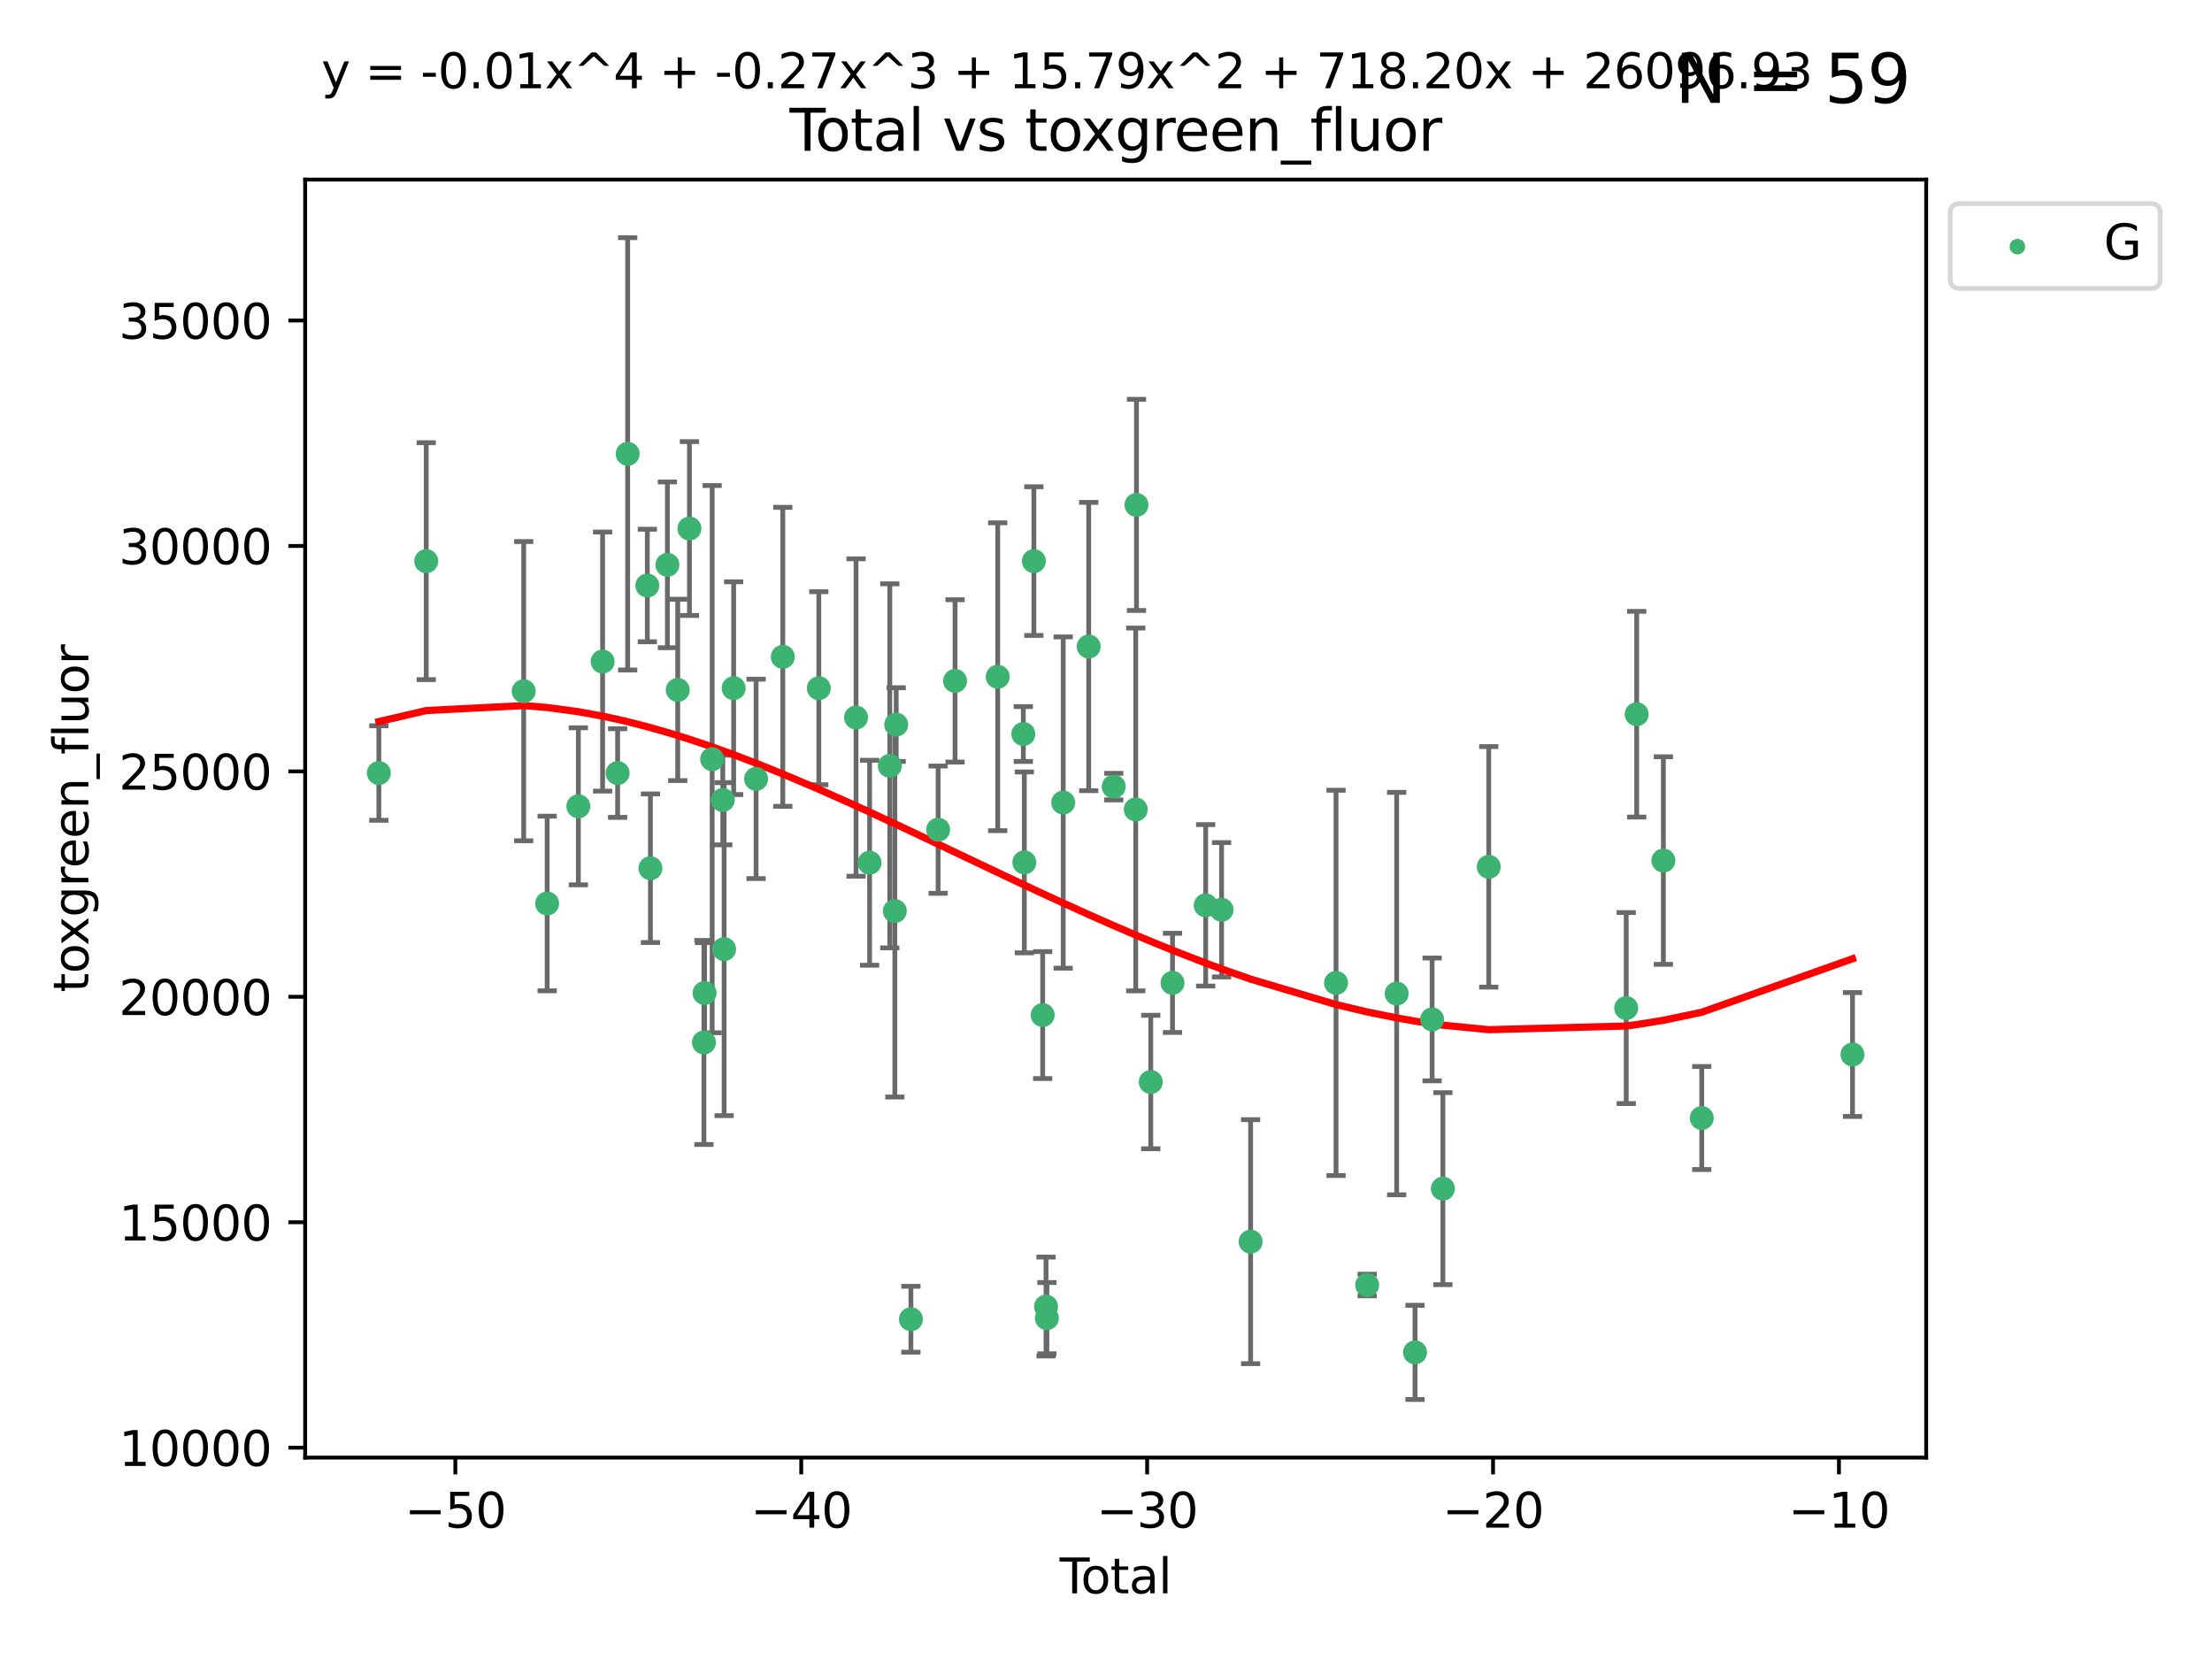 <?xml version="1.0" encoding="utf-8" standalone="no"?>
<!DOCTYPE svg PUBLIC "-//W3C//DTD SVG 1.1//EN"
  "http://www.w3.org/Graphics/SVG/1.1/DTD/svg11.dtd">
<svg xmlns:xlink="http://www.w3.org/1999/xlink" width="460.8pt" height="345.6pt" viewBox="0 0 460.8 345.6" xmlns="http://www.w3.org/2000/svg" version="1.1">
 <defs>
  <style type="text/css">*{stroke-linejoin: round; stroke-linecap: butt}</style>
 </defs>
 <g id="figure_1">
  <g id="patch_1">
   <path d="M 0 345.6 
L 460.8 345.6 
L 460.8 0 
L 0 0 
z
" style="fill: #ffffff"/>
  </g>
  <g id="axes_1">
   <g id="patch_2">
    <path d="M 63.571 303.64 
L 401.26 303.64 
L 401.26 37.411 
L 63.571 37.411 
z
" style="fill: #ffffff"/>
   </g>
   <g id="PathCollection_1">
    <defs>
     <path id="m1d99fe40f7" d="M 0 1.118 
C 0.297 1.118 0.581 1 0.791 0.791 
C 1 0.581 1.118 0.297 1.118 0 
C 1.118 -0.297 1 -0.581 0.791 -0.791 
C 0.581 -1 0.297 -1.118 0 -1.118 
C -0.297 -1.118 -0.581 -1 -0.791 -0.791 
C -1 -0.581 -1.118 -0.297 -1.118 0 
C -1.118 0.297 -1 0.581 -0.791 0.791 
C -0.581 1 -0.297 1.118 0 1.118 
z
" style="stroke: #3cb371"/>
    </defs>
    <g clip-path="url(#paf4b499276)">
     <use xlink:href="#m1d99fe40f7" x="78.921" y="161.039" style="fill: #3cb371; stroke: #3cb371"/>
     <use xlink:href="#m1d99fe40f7" x="88.792" y="116.899" style="fill: #3cb371; stroke: #3cb371"/>
     <use xlink:href="#m1d99fe40f7" x="109.096" y="143.982" style="fill: #3cb371; stroke: #3cb371"/>
     <use xlink:href="#m1d99fe40f7" x="113.98" y="188.213" style="fill: #3cb371; stroke: #3cb371"/>
     <use xlink:href="#m1d99fe40f7" x="120.479" y="167.968" style="fill: #3cb371; stroke: #3cb371"/>
     <use xlink:href="#m1d99fe40f7" x="125.533" y="137.816" style="fill: #3cb371; stroke: #3cb371"/>
     <use xlink:href="#m1d99fe40f7" x="128.664" y="161.041" style="fill: #3cb371; stroke: #3cb371"/>
     <use xlink:href="#m1d99fe40f7" x="130.755" y="94.542" style="fill: #3cb371; stroke: #3cb371"/>
     <use xlink:href="#m1d99fe40f7" x="134.852" y="121.972" style="fill: #3cb371; stroke: #3cb371"/>
     <use xlink:href="#m1d99fe40f7" x="135.497" y="180.864" style="fill: #3cb371; stroke: #3cb371"/>
     <use xlink:href="#m1d99fe40f7" x="139.033" y="117.664" style="fill: #3cb371; stroke: #3cb371"/>
     <use xlink:href="#m1d99fe40f7" x="141.185" y="143.724" style="fill: #3cb371; stroke: #3cb371"/>
     <use xlink:href="#m1d99fe40f7" x="143.623" y="110.105" style="fill: #3cb371; stroke: #3cb371"/>
     <use xlink:href="#m1d99fe40f7" x="146.642" y="217.164" style="fill: #3cb371; stroke: #3cb371"/>
     <use xlink:href="#m1d99fe40f7" x="146.775" y="206.869" style="fill: #3cb371; stroke: #3cb371"/>
     <use xlink:href="#m1d99fe40f7" x="148.358" y="158.144" style="fill: #3cb371; stroke: #3cb371"/>
     <use xlink:href="#m1d99fe40f7" x="150.568" y="166.652" style="fill: #3cb371; stroke: #3cb371"/>
     <use xlink:href="#m1d99fe40f7" x="150.85" y="197.724" style="fill: #3cb371; stroke: #3cb371"/>
     <use xlink:href="#m1d99fe40f7" x="152.831" y="143.36" style="fill: #3cb371; stroke: #3cb371"/>
     <use xlink:href="#m1d99fe40f7" x="157.504" y="162.255" style="fill: #3cb371; stroke: #3cb371"/>
     <use xlink:href="#m1d99fe40f7" x="163.072" y="136.833" style="fill: #3cb371; stroke: #3cb371"/>
     <use xlink:href="#m1d99fe40f7" x="170.572" y="143.369" style="fill: #3cb371; stroke: #3cb371"/>
     <use xlink:href="#m1d99fe40f7" x="178.327" y="149.472" style="fill: #3cb371; stroke: #3cb371"/>
     <use xlink:href="#m1d99fe40f7" x="181.15" y="179.722" style="fill: #3cb371; stroke: #3cb371"/>
     <use xlink:href="#m1d99fe40f7" x="185.362" y="159.539" style="fill: #3cb371; stroke: #3cb371"/>
     <use xlink:href="#m1d99fe40f7" x="186.412" y="189.78" style="fill: #3cb371; stroke: #3cb371"/>
     <use xlink:href="#m1d99fe40f7" x="186.695" y="150.945" style="fill: #3cb371; stroke: #3cb371"/>
     <use xlink:href="#m1d99fe40f7" x="189.76" y="274.823" style="fill: #3cb371; stroke: #3cb371"/>
     <use xlink:href="#m1d99fe40f7" x="195.43" y="172.835" style="fill: #3cb371; stroke: #3cb371"/>
     <use xlink:href="#m1d99fe40f7" x="198.955" y="141.845" style="fill: #3cb371; stroke: #3cb371"/>
     <use xlink:href="#m1d99fe40f7" x="207.84" y="140.981" style="fill: #3cb371; stroke: #3cb371"/>
     <use xlink:href="#m1d99fe40f7" x="213.179" y="152.91" style="fill: #3cb371; stroke: #3cb371"/>
     <use xlink:href="#m1d99fe40f7" x="213.387" y="179.653" style="fill: #3cb371; stroke: #3cb371"/>
     <use xlink:href="#m1d99fe40f7" x="215.374" y="116.889" style="fill: #3cb371; stroke: #3cb371"/>
     <use xlink:href="#m1d99fe40f7" x="217.208" y="211.457" style="fill: #3cb371; stroke: #3cb371"/>
     <use xlink:href="#m1d99fe40f7" x="217.909" y="272.174" style="fill: #3cb371; stroke: #3cb371"/>
     <use xlink:href="#m1d99fe40f7" x="218.09" y="274.596" style="fill: #3cb371; stroke: #3cb371"/>
     <use xlink:href="#m1d99fe40f7" x="221.485" y="167.187" style="fill: #3cb371; stroke: #3cb371"/>
     <use xlink:href="#m1d99fe40f7" x="226.798" y="134.684" style="fill: #3cb371; stroke: #3cb371"/>
     <use xlink:href="#m1d99fe40f7" x="232.007" y="163.87" style="fill: #3cb371; stroke: #3cb371"/>
     <use xlink:href="#m1d99fe40f7" x="236.597" y="168.626" style="fill: #3cb371; stroke: #3cb371"/>
     <use xlink:href="#m1d99fe40f7" x="236.748" y="105.18" style="fill: #3cb371; stroke: #3cb371"/>
     <use xlink:href="#m1d99fe40f7" x="239.724" y="225.4" style="fill: #3cb371; stroke: #3cb371"/>
     <use xlink:href="#m1d99fe40f7" x="244.258" y="204.751" style="fill: #3cb371; stroke: #3cb371"/>
     <use xlink:href="#m1d99fe40f7" x="251.167" y="188.597" style="fill: #3cb371; stroke: #3cb371"/>
     <use xlink:href="#m1d99fe40f7" x="254.476" y="189.52" style="fill: #3cb371; stroke: #3cb371"/>
     <use xlink:href="#m1d99fe40f7" x="260.526" y="258.664" style="fill: #3cb371; stroke: #3cb371"/>
     <use xlink:href="#m1d99fe40f7" x="278.321" y="204.756" style="fill: #3cb371; stroke: #3cb371"/>
     <use xlink:href="#m1d99fe40f7" x="284.806" y="267.696" style="fill: #3cb371; stroke: #3cb371"/>
     <use xlink:href="#m1d99fe40f7" x="290.95" y="206.981" style="fill: #3cb371; stroke: #3cb371"/>
     <use xlink:href="#m1d99fe40f7" x="294.777" y="281.73" style="fill: #3cb371; stroke: #3cb371"/>
     <use xlink:href="#m1d99fe40f7" x="298.336" y="212.367" style="fill: #3cb371; stroke: #3cb371"/>
     <use xlink:href="#m1d99fe40f7" x="300.582" y="247.614" style="fill: #3cb371; stroke: #3cb371"/>
     <use xlink:href="#m1d99fe40f7" x="310.132" y="180.576" style="fill: #3cb371; stroke: #3cb371"/>
     <use xlink:href="#m1d99fe40f7" x="338.77" y="209.993" style="fill: #3cb371; stroke: #3cb371"/>
     <use xlink:href="#m1d99fe40f7" x="340.952" y="148.784" style="fill: #3cb371; stroke: #3cb371"/>
     <use xlink:href="#m1d99fe40f7" x="346.513" y="179.271" style="fill: #3cb371; stroke: #3cb371"/>
     <use xlink:href="#m1d99fe40f7" x="354.504" y="232.906" style="fill: #3cb371; stroke: #3cb371"/>
     <use xlink:href="#m1d99fe40f7" x="385.911" y="219.674" style="fill: #3cb371; stroke: #3cb371"/>
    </g>
   </g>
   <g id="matplotlib.axis_1">
    <g id="xtick_1">
     <g id="line2d_1">
      <defs>
       <path id="ma387e51174" d="M 0 0 
L 0 3.5 
" style="stroke: #000000; stroke-width: 0.8"/>
      </defs>
      <g>
       <use xlink:href="#ma387e51174" x="94.856" y="303.64" style="stroke: #000000; stroke-width: 0.8"/>
      </g>
     </g>
     <g id="text_1">
      <!-- −50 -->
      <g transform="translate(84.304 318.238)scale(0.1 -0.1)">
       <defs>
        <path id="DejaVuSans-2212" d="M 678 2272 
L 4684 2272 
L 4684 1741 
L 678 1741 
L 678 2272 
z
" transform="scale(0.016)"/>
        <path id="DejaVuSans-35" d="M 691 4666 
L 3169 4666 
L 3169 4134 
L 1269 4134 
L 1269 2991 
Q 1406 3038 1543 3061 
Q 1681 3084 1819 3084 
Q 2600 3084 3056 2656 
Q 3513 2228 3513 1497 
Q 3513 744 3044 326 
Q 2575 -91 1722 -91 
Q 1428 -91 1123 -41 
Q 819 9 494 109 
L 494 744 
Q 775 591 1075 516 
Q 1375 441 1709 441 
Q 2250 441 2565 725 
Q 2881 1009 2881 1497 
Q 2881 1984 2565 2268 
Q 2250 2553 1709 2553 
Q 1456 2553 1204 2497 
Q 953 2441 691 2322 
L 691 4666 
z
" transform="scale(0.016)"/>
        <path id="DejaVuSans-30" d="M 2034 4250 
Q 1547 4250 1301 3770 
Q 1056 3291 1056 2328 
Q 1056 1369 1301 889 
Q 1547 409 2034 409 
Q 2525 409 2770 889 
Q 3016 1369 3016 2328 
Q 3016 3291 2770 3770 
Q 2525 4250 2034 4250 
z
M 2034 4750 
Q 2819 4750 3233 4129 
Q 3647 3509 3647 2328 
Q 3647 1150 3233 529 
Q 2819 -91 2034 -91 
Q 1250 -91 836 529 
Q 422 1150 422 2328 
Q 422 3509 836 4129 
Q 1250 4750 2034 4750 
z
" transform="scale(0.016)"/>
       </defs>
       <use xlink:href="#DejaVuSans-2212"/>
       <use xlink:href="#DejaVuSans-35" x="83.789"/>
       <use xlink:href="#DejaVuSans-30" x="147.412"/>
      </g>
     </g>
    </g>
    <g id="xtick_2">
     <g id="line2d_2">
      <g>
       <use xlink:href="#ma387e51174" x="166.914" y="303.64" style="stroke: #000000; stroke-width: 0.8"/>
      </g>
     </g>
     <g id="text_2">
      <!-- −40 -->
      <g transform="translate(156.361 318.238)scale(0.1 -0.1)">
       <defs>
        <path id="DejaVuSans-34" d="M 2419 4116 
L 825 1625 
L 2419 1625 
L 2419 4116 
z
M 2253 4666 
L 3047 4666 
L 3047 1625 
L 3713 1625 
L 3713 1100 
L 3047 1100 
L 3047 0 
L 2419 0 
L 2419 1100 
L 313 1100 
L 313 1709 
L 2253 4666 
z
" transform="scale(0.016)"/>
       </defs>
       <use xlink:href="#DejaVuSans-2212"/>
       <use xlink:href="#DejaVuSans-34" x="83.789"/>
       <use xlink:href="#DejaVuSans-30" x="147.412"/>
      </g>
     </g>
    </g>
    <g id="xtick_3">
     <g id="line2d_3">
      <g>
       <use xlink:href="#ma387e51174" x="238.971" y="303.64" style="stroke: #000000; stroke-width: 0.8"/>
      </g>
     </g>
     <g id="text_3">
      <!-- −30 -->
      <g transform="translate(228.419 318.238)scale(0.1 -0.1)">
       <defs>
        <path id="DejaVuSans-33" d="M 2597 2516 
Q 3050 2419 3304 2112 
Q 3559 1806 3559 1356 
Q 3559 666 3084 287 
Q 2609 -91 1734 -91 
Q 1441 -91 1130 -33 
Q 819 25 488 141 
L 488 750 
Q 750 597 1062 519 
Q 1375 441 1716 441 
Q 2309 441 2620 675 
Q 2931 909 2931 1356 
Q 2931 1769 2642 2001 
Q 2353 2234 1838 2234 
L 1294 2234 
L 1294 2753 
L 1863 2753 
Q 2328 2753 2575 2939 
Q 2822 3125 2822 3475 
Q 2822 3834 2567 4026 
Q 2313 4219 1838 4219 
Q 1578 4219 1281 4162 
Q 984 4106 628 3988 
L 628 4550 
Q 988 4650 1302 4700 
Q 1616 4750 1894 4750 
Q 2613 4750 3031 4423 
Q 3450 4097 3450 3541 
Q 3450 3153 3228 2886 
Q 3006 2619 2597 2516 
z
" transform="scale(0.016)"/>
       </defs>
       <use xlink:href="#DejaVuSans-2212"/>
       <use xlink:href="#DejaVuSans-33" x="83.789"/>
       <use xlink:href="#DejaVuSans-30" x="147.412"/>
      </g>
     </g>
    </g>
    <g id="xtick_4">
     <g id="line2d_4">
      <g>
       <use xlink:href="#ma387e51174" x="311.029" y="303.64" style="stroke: #000000; stroke-width: 0.8"/>
      </g>
     </g>
     <g id="text_4">
      <!-- −20 -->
      <g transform="translate(300.476 318.238)scale(0.1 -0.1)">
       <defs>
        <path id="DejaVuSans-32" d="M 1228 531 
L 3431 531 
L 3431 0 
L 469 0 
L 469 531 
Q 828 903 1448 1529 
Q 2069 2156 2228 2338 
Q 2531 2678 2651 2914 
Q 2772 3150 2772 3378 
Q 2772 3750 2511 3984 
Q 2250 4219 1831 4219 
Q 1534 4219 1204 4116 
Q 875 4013 500 3803 
L 500 4441 
Q 881 4594 1212 4672 
Q 1544 4750 1819 4750 
Q 2544 4750 2975 4387 
Q 3406 4025 3406 3419 
Q 3406 3131 3298 2873 
Q 3191 2616 2906 2266 
Q 2828 2175 2409 1742 
Q 1991 1309 1228 531 
z
" transform="scale(0.016)"/>
       </defs>
       <use xlink:href="#DejaVuSans-2212"/>
       <use xlink:href="#DejaVuSans-32" x="83.789"/>
       <use xlink:href="#DejaVuSans-30" x="147.412"/>
      </g>
     </g>
    </g>
    <g id="xtick_5">
     <g id="line2d_5">
      <g>
       <use xlink:href="#ma387e51174" x="383.086" y="303.64" style="stroke: #000000; stroke-width: 0.8"/>
      </g>
     </g>
     <g id="text_5">
      <!-- −10 -->
      <g transform="translate(372.534 318.238)scale(0.1 -0.1)">
       <defs>
        <path id="DejaVuSans-31" d="M 794 531 
L 1825 531 
L 1825 4091 
L 703 3866 
L 703 4441 
L 1819 4666 
L 2450 4666 
L 2450 531 
L 3481 531 
L 3481 0 
L 794 0 
L 794 531 
z
" transform="scale(0.016)"/>
       </defs>
       <use xlink:href="#DejaVuSans-2212"/>
       <use xlink:href="#DejaVuSans-31" x="83.789"/>
       <use xlink:href="#DejaVuSans-30" x="147.412"/>
      </g>
     </g>
    </g>
    <g id="text_6">
     <!-- Total -->
     <g transform="translate(220.739 331.917)scale(0.1 -0.1)">
      <defs>
       <path id="DejaVuSans-54" d="M -19 4666 
L 3928 4666 
L 3928 4134 
L 2272 4134 
L 2272 0 
L 1638 0 
L 1638 4134 
L -19 4134 
L -19 4666 
z
" transform="scale(0.016)"/>
       <path id="DejaVuSans-6f" d="M 1959 3097 
Q 1497 3097 1228 2736 
Q 959 2375 959 1747 
Q 959 1119 1226 758 
Q 1494 397 1959 397 
Q 2419 397 2687 759 
Q 2956 1122 2956 1747 
Q 2956 2369 2687 2733 
Q 2419 3097 1959 3097 
z
M 1959 3584 
Q 2709 3584 3137 3096 
Q 3566 2609 3566 1747 
Q 3566 888 3137 398 
Q 2709 -91 1959 -91 
Q 1206 -91 779 398 
Q 353 888 353 1747 
Q 353 2609 779 3096 
Q 1206 3584 1959 3584 
z
" transform="scale(0.016)"/>
       <path id="DejaVuSans-74" d="M 1172 4494 
L 1172 3500 
L 2356 3500 
L 2356 3053 
L 1172 3053 
L 1172 1153 
Q 1172 725 1289 603 
Q 1406 481 1766 481 
L 2356 481 
L 2356 0 
L 1766 0 
Q 1100 0 847 248 
Q 594 497 594 1153 
L 594 3053 
L 172 3053 
L 172 3500 
L 594 3500 
L 594 4494 
L 1172 4494 
z
" transform="scale(0.016)"/>
       <path id="DejaVuSans-61" d="M 2194 1759 
Q 1497 1759 1228 1600 
Q 959 1441 959 1056 
Q 959 750 1161 570 
Q 1363 391 1709 391 
Q 2188 391 2477 730 
Q 2766 1069 2766 1631 
L 2766 1759 
L 2194 1759 
z
M 3341 1997 
L 3341 0 
L 2766 0 
L 2766 531 
Q 2569 213 2275 61 
Q 1981 -91 1556 -91 
Q 1019 -91 701 211 
Q 384 513 384 1019 
Q 384 1609 779 1909 
Q 1175 2209 1959 2209 
L 2766 2209 
L 2766 2266 
Q 2766 2663 2505 2880 
Q 2244 3097 1772 3097 
Q 1472 3097 1187 3025 
Q 903 2953 641 2809 
L 641 3341 
Q 956 3463 1253 3523 
Q 1550 3584 1831 3584 
Q 2591 3584 2966 3190 
Q 3341 2797 3341 1997 
z
" transform="scale(0.016)"/>
       <path id="DejaVuSans-6c" d="M 603 4863 
L 1178 4863 
L 1178 0 
L 603 0 
L 603 4863 
z
" transform="scale(0.016)"/>
      </defs>
      <use xlink:href="#DejaVuSans-54"/>
      <use xlink:href="#DejaVuSans-6f" x="44.084"/>
      <use xlink:href="#DejaVuSans-74" x="105.266"/>
      <use xlink:href="#DejaVuSans-61" x="144.475"/>
      <use xlink:href="#DejaVuSans-6c" x="205.754"/>
     </g>
    </g>
   </g>
   <g id="matplotlib.axis_2">
    <g id="ytick_1">
     <g id="line2d_6">
      <defs>
       <path id="mae99ec65e0" d="M 0 0 
L -3.5 0 
" style="stroke: #000000; stroke-width: 0.8"/>
      </defs>
      <g>
       <use xlink:href="#mae99ec65e0" x="63.571" y="301.578" style="stroke: #000000; stroke-width: 0.8"/>
      </g>
     </g>
     <g id="text_7">
      <!-- 10000 -->
      <g transform="translate(24.759 305.377)scale(0.1 -0.1)">
       <use xlink:href="#DejaVuSans-31"/>
       <use xlink:href="#DejaVuSans-30" x="63.623"/>
       <use xlink:href="#DejaVuSans-30" x="127.246"/>
       <use xlink:href="#DejaVuSans-30" x="190.869"/>
       <use xlink:href="#DejaVuSans-30" x="254.492"/>
      </g>
     </g>
    </g>
    <g id="ytick_2">
     <g id="line2d_7">
      <g>
       <use xlink:href="#mae99ec65e0" x="63.571" y="254.616" style="stroke: #000000; stroke-width: 0.8"/>
      </g>
     </g>
     <g id="text_8">
      <!-- 15000 -->
      <g transform="translate(24.759 258.415)scale(0.1 -0.1)">
       <use xlink:href="#DejaVuSans-31"/>
       <use xlink:href="#DejaVuSans-35" x="63.623"/>
       <use xlink:href="#DejaVuSans-30" x="127.246"/>
       <use xlink:href="#DejaVuSans-30" x="190.869"/>
       <use xlink:href="#DejaVuSans-30" x="254.492"/>
      </g>
     </g>
    </g>
    <g id="ytick_3">
     <g id="line2d_8">
      <g>
       <use xlink:href="#mae99ec65e0" x="63.571" y="207.654" style="stroke: #000000; stroke-width: 0.8"/>
      </g>
     </g>
     <g id="text_9">
      <!-- 20000 -->
      <g transform="translate(24.759 211.453)scale(0.1 -0.1)">
       <use xlink:href="#DejaVuSans-32"/>
       <use xlink:href="#DejaVuSans-30" x="63.623"/>
       <use xlink:href="#DejaVuSans-30" x="127.246"/>
       <use xlink:href="#DejaVuSans-30" x="190.869"/>
       <use xlink:href="#DejaVuSans-30" x="254.492"/>
      </g>
     </g>
    </g>
    <g id="ytick_4">
     <g id="line2d_9">
      <g>
       <use xlink:href="#mae99ec65e0" x="63.571" y="160.692" style="stroke: #000000; stroke-width: 0.8"/>
      </g>
     </g>
     <g id="text_10">
      <!-- 25000 -->
      <g transform="translate(24.759 164.491)scale(0.1 -0.1)">
       <use xlink:href="#DejaVuSans-32"/>
       <use xlink:href="#DejaVuSans-35" x="63.623"/>
       <use xlink:href="#DejaVuSans-30" x="127.246"/>
       <use xlink:href="#DejaVuSans-30" x="190.869"/>
       <use xlink:href="#DejaVuSans-30" x="254.492"/>
      </g>
     </g>
    </g>
    <g id="ytick_5">
     <g id="line2d_10">
      <g>
       <use xlink:href="#mae99ec65e0" x="63.571" y="113.729" style="stroke: #000000; stroke-width: 0.8"/>
      </g>
     </g>
     <g id="text_11">
      <!-- 30000 -->
      <g transform="translate(24.759 117.529)scale(0.1 -0.1)">
       <use xlink:href="#DejaVuSans-33"/>
       <use xlink:href="#DejaVuSans-30" x="63.623"/>
       <use xlink:href="#DejaVuSans-30" x="127.246"/>
       <use xlink:href="#DejaVuSans-30" x="190.869"/>
       <use xlink:href="#DejaVuSans-30" x="254.492"/>
      </g>
     </g>
    </g>
    <g id="ytick_6">
     <g id="line2d_11">
      <g>
       <use xlink:href="#mae99ec65e0" x="63.571" y="66.767" style="stroke: #000000; stroke-width: 0.8"/>
      </g>
     </g>
     <g id="text_12">
      <!-- 35000 -->
      <g transform="translate(24.759 70.567)scale(0.1 -0.1)">
       <use xlink:href="#DejaVuSans-33"/>
       <use xlink:href="#DejaVuSans-35" x="63.623"/>
       <use xlink:href="#DejaVuSans-30" x="127.246"/>
       <use xlink:href="#DejaVuSans-30" x="190.869"/>
       <use xlink:href="#DejaVuSans-30" x="254.492"/>
      </g>
     </g>
    </g>
    <g id="text_13">
     <!-- toxgreen_fluor -->
     <g transform="translate(18.401 206.72)rotate(-90)scale(0.1 -0.1)">
      <defs>
       <path id="DejaVuSans-78" d="M 3513 3500 
L 2247 1797 
L 3578 0 
L 2900 0 
L 1881 1375 
L 863 0 
L 184 0 
L 1544 1831 
L 300 3500 
L 978 3500 
L 1906 2253 
L 2834 3500 
L 3513 3500 
z
" transform="scale(0.016)"/>
       <path id="DejaVuSans-67" d="M 2906 1791 
Q 2906 2416 2648 2759 
Q 2391 3103 1925 3103 
Q 1463 3103 1205 2759 
Q 947 2416 947 1791 
Q 947 1169 1205 825 
Q 1463 481 1925 481 
Q 2391 481 2648 825 
Q 2906 1169 2906 1791 
z
M 3481 434 
Q 3481 -459 3084 -895 
Q 2688 -1331 1869 -1331 
Q 1566 -1331 1297 -1286 
Q 1028 -1241 775 -1147 
L 775 -588 
Q 1028 -725 1275 -790 
Q 1522 -856 1778 -856 
Q 2344 -856 2625 -561 
Q 2906 -266 2906 331 
L 2906 616 
Q 2728 306 2450 153 
Q 2172 0 1784 0 
Q 1141 0 747 490 
Q 353 981 353 1791 
Q 353 2603 747 3093 
Q 1141 3584 1784 3584 
Q 2172 3584 2450 3431 
Q 2728 3278 2906 2969 
L 2906 3500 
L 3481 3500 
L 3481 434 
z
" transform="scale(0.016)"/>
       <path id="DejaVuSans-72" d="M 2631 2963 
Q 2534 3019 2420 3045 
Q 2306 3072 2169 3072 
Q 1681 3072 1420 2755 
Q 1159 2438 1159 1844 
L 1159 0 
L 581 0 
L 581 3500 
L 1159 3500 
L 1159 2956 
Q 1341 3275 1631 3429 
Q 1922 3584 2338 3584 
Q 2397 3584 2469 3576 
Q 2541 3569 2628 3553 
L 2631 2963 
z
" transform="scale(0.016)"/>
       <path id="DejaVuSans-65" d="M 3597 1894 
L 3597 1613 
L 953 1613 
Q 991 1019 1311 708 
Q 1631 397 2203 397 
Q 2534 397 2845 478 
Q 3156 559 3463 722 
L 3463 178 
Q 3153 47 2828 -22 
Q 2503 -91 2169 -91 
Q 1331 -91 842 396 
Q 353 884 353 1716 
Q 353 2575 817 3079 
Q 1281 3584 2069 3584 
Q 2775 3584 3186 3129 
Q 3597 2675 3597 1894 
z
M 3022 2063 
Q 3016 2534 2758 2815 
Q 2500 3097 2075 3097 
Q 1594 3097 1305 2825 
Q 1016 2553 972 2059 
L 3022 2063 
z
" transform="scale(0.016)"/>
       <path id="DejaVuSans-6e" d="M 3513 2113 
L 3513 0 
L 2938 0 
L 2938 2094 
Q 2938 2591 2744 2837 
Q 2550 3084 2163 3084 
Q 1697 3084 1428 2787 
Q 1159 2491 1159 1978 
L 1159 0 
L 581 0 
L 581 3500 
L 1159 3500 
L 1159 2956 
Q 1366 3272 1645 3428 
Q 1925 3584 2291 3584 
Q 2894 3584 3203 3211 
Q 3513 2838 3513 2113 
z
" transform="scale(0.016)"/>
       <path id="DejaVuSans-5f" d="M 3263 -1063 
L 3263 -1509 
L -63 -1509 
L -63 -1063 
L 3263 -1063 
z
" transform="scale(0.016)"/>
       <path id="DejaVuSans-66" d="M 2375 4863 
L 2375 4384 
L 1825 4384 
Q 1516 4384 1395 4259 
Q 1275 4134 1275 3809 
L 1275 3500 
L 2222 3500 
L 2222 3053 
L 1275 3053 
L 1275 0 
L 697 0 
L 697 3053 
L 147 3053 
L 147 3500 
L 697 3500 
L 697 3744 
Q 697 4328 969 4595 
Q 1241 4863 1831 4863 
L 2375 4863 
z
" transform="scale(0.016)"/>
       <path id="DejaVuSans-75" d="M 544 1381 
L 544 3500 
L 1119 3500 
L 1119 1403 
Q 1119 906 1312 657 
Q 1506 409 1894 409 
Q 2359 409 2629 706 
Q 2900 1003 2900 1516 
L 2900 3500 
L 3475 3500 
L 3475 0 
L 2900 0 
L 2900 538 
Q 2691 219 2414 64 
Q 2138 -91 1772 -91 
Q 1169 -91 856 284 
Q 544 659 544 1381 
z
M 1991 3584 
L 1991 3584 
z
" transform="scale(0.016)"/>
      </defs>
      <use xlink:href="#DejaVuSans-74"/>
      <use xlink:href="#DejaVuSans-6f" x="39.209"/>
      <use xlink:href="#DejaVuSans-78" x="97.266"/>
      <use xlink:href="#DejaVuSans-67" x="156.445"/>
      <use xlink:href="#DejaVuSans-72" x="219.922"/>
      <use xlink:href="#DejaVuSans-65" x="258.785"/>
      <use xlink:href="#DejaVuSans-65" x="320.309"/>
      <use xlink:href="#DejaVuSans-6e" x="381.832"/>
      <use xlink:href="#DejaVuSans-5f" x="445.211"/>
      <use xlink:href="#DejaVuSans-66" x="495.211"/>
      <use xlink:href="#DejaVuSans-6c" x="530.416"/>
      <use xlink:href="#DejaVuSans-75" x="558.199"/>
      <use xlink:href="#DejaVuSans-6f" x="621.578"/>
      <use xlink:href="#DejaVuSans-72" x="682.76"/>
     </g>
    </g>
   </g>
   <g id="LineCollection_1">
    <path d="M 78.921 170.885 
L 78.921 151.192 
" clip-path="url(#paf4b499276)" style="fill: none; stroke: #696969"/>
    <path d="M 88.792 141.575 
L 88.792 92.223 
" clip-path="url(#paf4b499276)" style="fill: none; stroke: #696969"/>
    <path d="M 109.096 175.149 
L 109.096 112.815 
" clip-path="url(#paf4b499276)" style="fill: none; stroke: #696969"/>
    <path d="M 113.98 206.402 
L 113.98 170.023 
" clip-path="url(#paf4b499276)" style="fill: none; stroke: #696969"/>
    <path d="M 120.479 184.328 
L 120.479 151.608 
" clip-path="url(#paf4b499276)" style="fill: none; stroke: #696969"/>
    <path d="M 125.533 164.801 
L 125.533 110.832 
" clip-path="url(#paf4b499276)" style="fill: none; stroke: #696969"/>
    <path d="M 128.664 170.274 
L 128.664 151.808 
" clip-path="url(#paf4b499276)" style="fill: none; stroke: #696969"/>
    <path d="M 130.755 139.571 
L 130.755 49.513 
" clip-path="url(#paf4b499276)" style="fill: none; stroke: #696969"/>
    <path d="M 134.852 133.695 
L 134.852 110.249 
" clip-path="url(#paf4b499276)" style="fill: none; stroke: #696969"/>
    <path d="M 135.497 196.341 
L 135.497 165.387 
" clip-path="url(#paf4b499276)" style="fill: none; stroke: #696969"/>
    <path d="M 139.033 134.93 
L 139.033 100.399 
" clip-path="url(#paf4b499276)" style="fill: none; stroke: #696969"/>
    <path d="M 141.185 162.616 
L 141.185 124.833 
" clip-path="url(#paf4b499276)" style="fill: none; stroke: #696969"/>
    <path d="M 143.623 128.214 
L 143.623 91.996 
" clip-path="url(#paf4b499276)" style="fill: none; stroke: #696969"/>
    <path d="M 146.642 238.415 
L 146.642 195.914 
" clip-path="url(#paf4b499276)" style="fill: none; stroke: #696969"/>
    <path d="M 146.775 217.365 
L 146.775 196.373 
" clip-path="url(#paf4b499276)" style="fill: none; stroke: #696969"/>
    <path d="M 148.358 215.141 
L 148.358 101.147 
" clip-path="url(#paf4b499276)" style="fill: none; stroke: #696969"/>
    <path d="M 150.568 175.996 
L 150.568 157.309 
" clip-path="url(#paf4b499276)" style="fill: none; stroke: #696969"/>
    <path d="M 150.85 232.41 
L 150.85 163.038 
" clip-path="url(#paf4b499276)" style="fill: none; stroke: #696969"/>
    <path d="M 152.831 165.519 
L 152.831 121.2 
" clip-path="url(#paf4b499276)" style="fill: none; stroke: #696969"/>
    <path d="M 157.504 183.026 
L 157.504 141.483 
" clip-path="url(#paf4b499276)" style="fill: none; stroke: #696969"/>
    <path d="M 163.072 167.979 
L 163.072 105.687 
" clip-path="url(#paf4b499276)" style="fill: none; stroke: #696969"/>
    <path d="M 170.572 163.475 
L 170.572 123.263 
" clip-path="url(#paf4b499276)" style="fill: none; stroke: #696969"/>
    <path d="M 178.327 182.531 
L 178.327 116.413 
" clip-path="url(#paf4b499276)" style="fill: none; stroke: #696969"/>
    <path d="M 181.15 201.075 
L 181.15 158.37 
" clip-path="url(#paf4b499276)" style="fill: none; stroke: #696969"/>
    <path d="M 185.362 197.459 
L 185.362 121.619 
" clip-path="url(#paf4b499276)" style="fill: none; stroke: #696969"/>
    <path d="M 186.412 228.527 
L 186.412 151.033 
" clip-path="url(#paf4b499276)" style="fill: none; stroke: #696969"/>
    <path d="M 186.695 158.623 
L 186.695 143.267 
" clip-path="url(#paf4b499276)" style="fill: none; stroke: #696969"/>
    <path d="M 189.76 281.687 
L 189.76 267.959 
" clip-path="url(#paf4b499276)" style="fill: none; stroke: #696969"/>
    <path d="M 195.43 186.089 
L 195.43 159.581 
" clip-path="url(#paf4b499276)" style="fill: none; stroke: #696969"/>
    <path d="M 198.955 158.76 
L 198.955 124.93 
" clip-path="url(#paf4b499276)" style="fill: none; stroke: #696969"/>
    <path d="M 207.84 173.044 
L 207.84 108.918 
" clip-path="url(#paf4b499276)" style="fill: none; stroke: #696969"/>
    <path d="M 213.179 158.625 
L 213.179 147.195 
" clip-path="url(#paf4b499276)" style="fill: none; stroke: #696969"/>
    <path d="M 213.387 198.492 
L 213.387 160.814 
" clip-path="url(#paf4b499276)" style="fill: none; stroke: #696969"/>
    <path d="M 215.374 132.376 
L 215.374 101.402 
" clip-path="url(#paf4b499276)" style="fill: none; stroke: #696969"/>
    <path d="M 217.208 224.679 
L 217.208 198.235 
" clip-path="url(#paf4b499276)" style="fill: none; stroke: #696969"/>
    <path d="M 217.909 282.475 
L 217.909 261.873 
" clip-path="url(#paf4b499276)" style="fill: none; stroke: #696969"/>
    <path d="M 218.09 282.014 
L 218.09 267.178 
" clip-path="url(#paf4b499276)" style="fill: none; stroke: #696969"/>
    <path d="M 221.485 201.691 
L 221.485 132.683 
" clip-path="url(#paf4b499276)" style="fill: none; stroke: #696969"/>
    <path d="M 226.798 164.712 
L 226.798 104.655 
" clip-path="url(#paf4b499276)" style="fill: none; stroke: #696969"/>
    <path d="M 232.007 166.637 
L 232.007 161.103 
" clip-path="url(#paf4b499276)" style="fill: none; stroke: #696969"/>
    <path d="M 236.597 206.42 
L 236.597 130.833 
" clip-path="url(#paf4b499276)" style="fill: none; stroke: #696969"/>
    <path d="M 236.748 127.172 
L 236.748 83.187 
" clip-path="url(#paf4b499276)" style="fill: none; stroke: #696969"/>
    <path d="M 239.724 239.301 
L 239.724 211.499 
" clip-path="url(#paf4b499276)" style="fill: none; stroke: #696969"/>
    <path d="M 244.258 215.081 
L 244.258 194.421 
" clip-path="url(#paf4b499276)" style="fill: none; stroke: #696969"/>
    <path d="M 251.167 205.411 
L 251.167 171.782 
" clip-path="url(#paf4b499276)" style="fill: none; stroke: #696969"/>
    <path d="M 254.476 203.512 
L 254.476 175.527 
" clip-path="url(#paf4b499276)" style="fill: none; stroke: #696969"/>
    <path d="M 260.526 284.078 
L 260.526 233.25 
" clip-path="url(#paf4b499276)" style="fill: none; stroke: #696969"/>
    <path d="M 278.321 244.888 
L 278.321 164.624 
" clip-path="url(#paf4b499276)" style="fill: none; stroke: #696969"/>
    <path d="M 284.806 269.949 
L 284.806 265.442 
" clip-path="url(#paf4b499276)" style="fill: none; stroke: #696969"/>
    <path d="M 290.95 248.897 
L 290.95 165.065 
" clip-path="url(#paf4b499276)" style="fill: none; stroke: #696969"/>
    <path d="M 294.777 291.539 
L 294.777 271.921 
" clip-path="url(#paf4b499276)" style="fill: none; stroke: #696969"/>
    <path d="M 298.336 225.155 
L 298.336 199.579 
" clip-path="url(#paf4b499276)" style="fill: none; stroke: #696969"/>
    <path d="M 300.582 267.612 
L 300.582 227.616 
" clip-path="url(#paf4b499276)" style="fill: none; stroke: #696969"/>
    <path d="M 310.132 205.632 
L 310.132 155.521 
" clip-path="url(#paf4b499276)" style="fill: none; stroke: #696969"/>
    <path d="M 338.77 229.887 
L 338.77 190.098 
" clip-path="url(#paf4b499276)" style="fill: none; stroke: #696969"/>
    <path d="M 340.952 170.205 
L 340.952 127.362 
" clip-path="url(#paf4b499276)" style="fill: none; stroke: #696969"/>
    <path d="M 346.513 200.889 
L 346.513 157.654 
" clip-path="url(#paf4b499276)" style="fill: none; stroke: #696969"/>
    <path d="M 354.504 243.636 
L 354.504 222.176 
" clip-path="url(#paf4b499276)" style="fill: none; stroke: #696969"/>
    <path d="M 385.911 232.575 
L 385.911 206.772 
" clip-path="url(#paf4b499276)" style="fill: none; stroke: #696969"/>
   </g>
   <g id="line2d_12">
    <defs>
     <path id="m14addc2469" d="M 2 0 
L -2 -0 
" style="stroke: #696969"/>
    </defs>
    <g clip-path="url(#paf4b499276)">
     <use xlink:href="#m14addc2469" x="78.921" y="170.885" style="fill: #696969; stroke: #696969"/>
     <use xlink:href="#m14addc2469" x="88.792" y="141.575" style="fill: #696969; stroke: #696969"/>
     <use xlink:href="#m14addc2469" x="109.096" y="175.149" style="fill: #696969; stroke: #696969"/>
     <use xlink:href="#m14addc2469" x="113.98" y="206.402" style="fill: #696969; stroke: #696969"/>
     <use xlink:href="#m14addc2469" x="120.479" y="184.328" style="fill: #696969; stroke: #696969"/>
     <use xlink:href="#m14addc2469" x="125.533" y="164.801" style="fill: #696969; stroke: #696969"/>
     <use xlink:href="#m14addc2469" x="128.664" y="170.274" style="fill: #696969; stroke: #696969"/>
     <use xlink:href="#m14addc2469" x="130.755" y="139.571" style="fill: #696969; stroke: #696969"/>
     <use xlink:href="#m14addc2469" x="134.852" y="133.695" style="fill: #696969; stroke: #696969"/>
     <use xlink:href="#m14addc2469" x="135.497" y="196.341" style="fill: #696969; stroke: #696969"/>
     <use xlink:href="#m14addc2469" x="139.033" y="134.93" style="fill: #696969; stroke: #696969"/>
     <use xlink:href="#m14addc2469" x="141.185" y="162.616" style="fill: #696969; stroke: #696969"/>
     <use xlink:href="#m14addc2469" x="143.623" y="128.214" style="fill: #696969; stroke: #696969"/>
     <use xlink:href="#m14addc2469" x="146.642" y="238.415" style="fill: #696969; stroke: #696969"/>
     <use xlink:href="#m14addc2469" x="146.775" y="217.365" style="fill: #696969; stroke: #696969"/>
     <use xlink:href="#m14addc2469" x="148.358" y="215.141" style="fill: #696969; stroke: #696969"/>
     <use xlink:href="#m14addc2469" x="150.568" y="175.996" style="fill: #696969; stroke: #696969"/>
     <use xlink:href="#m14addc2469" x="150.85" y="232.41" style="fill: #696969; stroke: #696969"/>
     <use xlink:href="#m14addc2469" x="152.831" y="165.519" style="fill: #696969; stroke: #696969"/>
     <use xlink:href="#m14addc2469" x="157.504" y="183.026" style="fill: #696969; stroke: #696969"/>
     <use xlink:href="#m14addc2469" x="163.072" y="167.979" style="fill: #696969; stroke: #696969"/>
     <use xlink:href="#m14addc2469" x="170.572" y="163.475" style="fill: #696969; stroke: #696969"/>
     <use xlink:href="#m14addc2469" x="178.327" y="182.531" style="fill: #696969; stroke: #696969"/>
     <use xlink:href="#m14addc2469" x="181.15" y="201.075" style="fill: #696969; stroke: #696969"/>
     <use xlink:href="#m14addc2469" x="185.362" y="197.459" style="fill: #696969; stroke: #696969"/>
     <use xlink:href="#m14addc2469" x="186.412" y="228.527" style="fill: #696969; stroke: #696969"/>
     <use xlink:href="#m14addc2469" x="186.695" y="158.623" style="fill: #696969; stroke: #696969"/>
     <use xlink:href="#m14addc2469" x="189.76" y="281.687" style="fill: #696969; stroke: #696969"/>
     <use xlink:href="#m14addc2469" x="195.43" y="186.089" style="fill: #696969; stroke: #696969"/>
     <use xlink:href="#m14addc2469" x="198.955" y="158.76" style="fill: #696969; stroke: #696969"/>
     <use xlink:href="#m14addc2469" x="207.84" y="173.044" style="fill: #696969; stroke: #696969"/>
     <use xlink:href="#m14addc2469" x="213.179" y="158.625" style="fill: #696969; stroke: #696969"/>
     <use xlink:href="#m14addc2469" x="213.387" y="198.492" style="fill: #696969; stroke: #696969"/>
     <use xlink:href="#m14addc2469" x="215.374" y="132.376" style="fill: #696969; stroke: #696969"/>
     <use xlink:href="#m14addc2469" x="217.208" y="224.679" style="fill: #696969; stroke: #696969"/>
     <use xlink:href="#m14addc2469" x="217.909" y="282.475" style="fill: #696969; stroke: #696969"/>
     <use xlink:href="#m14addc2469" x="218.09" y="282.014" style="fill: #696969; stroke: #696969"/>
     <use xlink:href="#m14addc2469" x="221.485" y="201.691" style="fill: #696969; stroke: #696969"/>
     <use xlink:href="#m14addc2469" x="226.798" y="164.712" style="fill: #696969; stroke: #696969"/>
     <use xlink:href="#m14addc2469" x="232.007" y="166.637" style="fill: #696969; stroke: #696969"/>
     <use xlink:href="#m14addc2469" x="236.597" y="206.42" style="fill: #696969; stroke: #696969"/>
     <use xlink:href="#m14addc2469" x="236.748" y="127.172" style="fill: #696969; stroke: #696969"/>
     <use xlink:href="#m14addc2469" x="239.724" y="239.301" style="fill: #696969; stroke: #696969"/>
     <use xlink:href="#m14addc2469" x="244.258" y="215.081" style="fill: #696969; stroke: #696969"/>
     <use xlink:href="#m14addc2469" x="251.167" y="205.411" style="fill: #696969; stroke: #696969"/>
     <use xlink:href="#m14addc2469" x="254.476" y="203.512" style="fill: #696969; stroke: #696969"/>
     <use xlink:href="#m14addc2469" x="260.526" y="284.078" style="fill: #696969; stroke: #696969"/>
     <use xlink:href="#m14addc2469" x="278.321" y="244.888" style="fill: #696969; stroke: #696969"/>
     <use xlink:href="#m14addc2469" x="284.806" y="269.949" style="fill: #696969; stroke: #696969"/>
     <use xlink:href="#m14addc2469" x="290.95" y="248.897" style="fill: #696969; stroke: #696969"/>
     <use xlink:href="#m14addc2469" x="294.777" y="291.539" style="fill: #696969; stroke: #696969"/>
     <use xlink:href="#m14addc2469" x="298.336" y="225.155" style="fill: #696969; stroke: #696969"/>
     <use xlink:href="#m14addc2469" x="300.582" y="267.612" style="fill: #696969; stroke: #696969"/>
     <use xlink:href="#m14addc2469" x="310.132" y="205.632" style="fill: #696969; stroke: #696969"/>
     <use xlink:href="#m14addc2469" x="338.77" y="229.887" style="fill: #696969; stroke: #696969"/>
     <use xlink:href="#m14addc2469" x="340.952" y="170.205" style="fill: #696969; stroke: #696969"/>
     <use xlink:href="#m14addc2469" x="346.513" y="200.889" style="fill: #696969; stroke: #696969"/>
     <use xlink:href="#m14addc2469" x="354.504" y="243.636" style="fill: #696969; stroke: #696969"/>
     <use xlink:href="#m14addc2469" x="385.911" y="232.575" style="fill: #696969; stroke: #696969"/>
    </g>
   </g>
   <g id="line2d_13">
    <g clip-path="url(#paf4b499276)">
     <use xlink:href="#m14addc2469" x="78.921" y="151.192" style="fill: #696969; stroke: #696969"/>
     <use xlink:href="#m14addc2469" x="88.792" y="92.223" style="fill: #696969; stroke: #696969"/>
     <use xlink:href="#m14addc2469" x="109.096" y="112.815" style="fill: #696969; stroke: #696969"/>
     <use xlink:href="#m14addc2469" x="113.98" y="170.023" style="fill: #696969; stroke: #696969"/>
     <use xlink:href="#m14addc2469" x="120.479" y="151.608" style="fill: #696969; stroke: #696969"/>
     <use xlink:href="#m14addc2469" x="125.533" y="110.832" style="fill: #696969; stroke: #696969"/>
     <use xlink:href="#m14addc2469" x="128.664" y="151.808" style="fill: #696969; stroke: #696969"/>
     <use xlink:href="#m14addc2469" x="130.755" y="49.513" style="fill: #696969; stroke: #696969"/>
     <use xlink:href="#m14addc2469" x="134.852" y="110.249" style="fill: #696969; stroke: #696969"/>
     <use xlink:href="#m14addc2469" x="135.497" y="165.387" style="fill: #696969; stroke: #696969"/>
     <use xlink:href="#m14addc2469" x="139.033" y="100.399" style="fill: #696969; stroke: #696969"/>
     <use xlink:href="#m14addc2469" x="141.185" y="124.833" style="fill: #696969; stroke: #696969"/>
     <use xlink:href="#m14addc2469" x="143.623" y="91.996" style="fill: #696969; stroke: #696969"/>
     <use xlink:href="#m14addc2469" x="146.642" y="195.914" style="fill: #696969; stroke: #696969"/>
     <use xlink:href="#m14addc2469" x="146.775" y="196.373" style="fill: #696969; stroke: #696969"/>
     <use xlink:href="#m14addc2469" x="148.358" y="101.147" style="fill: #696969; stroke: #696969"/>
     <use xlink:href="#m14addc2469" x="150.568" y="157.309" style="fill: #696969; stroke: #696969"/>
     <use xlink:href="#m14addc2469" x="150.85" y="163.038" style="fill: #696969; stroke: #696969"/>
     <use xlink:href="#m14addc2469" x="152.831" y="121.2" style="fill: #696969; stroke: #696969"/>
     <use xlink:href="#m14addc2469" x="157.504" y="141.483" style="fill: #696969; stroke: #696969"/>
     <use xlink:href="#m14addc2469" x="163.072" y="105.687" style="fill: #696969; stroke: #696969"/>
     <use xlink:href="#m14addc2469" x="170.572" y="123.263" style="fill: #696969; stroke: #696969"/>
     <use xlink:href="#m14addc2469" x="178.327" y="116.413" style="fill: #696969; stroke: #696969"/>
     <use xlink:href="#m14addc2469" x="181.15" y="158.37" style="fill: #696969; stroke: #696969"/>
     <use xlink:href="#m14addc2469" x="185.362" y="121.619" style="fill: #696969; stroke: #696969"/>
     <use xlink:href="#m14addc2469" x="186.412" y="151.033" style="fill: #696969; stroke: #696969"/>
     <use xlink:href="#m14addc2469" x="186.695" y="143.267" style="fill: #696969; stroke: #696969"/>
     <use xlink:href="#m14addc2469" x="189.76" y="267.959" style="fill: #696969; stroke: #696969"/>
     <use xlink:href="#m14addc2469" x="195.43" y="159.581" style="fill: #696969; stroke: #696969"/>
     <use xlink:href="#m14addc2469" x="198.955" y="124.93" style="fill: #696969; stroke: #696969"/>
     <use xlink:href="#m14addc2469" x="207.84" y="108.918" style="fill: #696969; stroke: #696969"/>
     <use xlink:href="#m14addc2469" x="213.179" y="147.195" style="fill: #696969; stroke: #696969"/>
     <use xlink:href="#m14addc2469" x="213.387" y="160.814" style="fill: #696969; stroke: #696969"/>
     <use xlink:href="#m14addc2469" x="215.374" y="101.402" style="fill: #696969; stroke: #696969"/>
     <use xlink:href="#m14addc2469" x="217.208" y="198.235" style="fill: #696969; stroke: #696969"/>
     <use xlink:href="#m14addc2469" x="217.909" y="261.873" style="fill: #696969; stroke: #696969"/>
     <use xlink:href="#m14addc2469" x="218.09" y="267.178" style="fill: #696969; stroke: #696969"/>
     <use xlink:href="#m14addc2469" x="221.485" y="132.683" style="fill: #696969; stroke: #696969"/>
     <use xlink:href="#m14addc2469" x="226.798" y="104.655" style="fill: #696969; stroke: #696969"/>
     <use xlink:href="#m14addc2469" x="232.007" y="161.103" style="fill: #696969; stroke: #696969"/>
     <use xlink:href="#m14addc2469" x="236.597" y="130.833" style="fill: #696969; stroke: #696969"/>
     <use xlink:href="#m14addc2469" x="236.748" y="83.187" style="fill: #696969; stroke: #696969"/>
     <use xlink:href="#m14addc2469" x="239.724" y="211.499" style="fill: #696969; stroke: #696969"/>
     <use xlink:href="#m14addc2469" x="244.258" y="194.421" style="fill: #696969; stroke: #696969"/>
     <use xlink:href="#m14addc2469" x="251.167" y="171.782" style="fill: #696969; stroke: #696969"/>
     <use xlink:href="#m14addc2469" x="254.476" y="175.527" style="fill: #696969; stroke: #696969"/>
     <use xlink:href="#m14addc2469" x="260.526" y="233.25" style="fill: #696969; stroke: #696969"/>
     <use xlink:href="#m14addc2469" x="278.321" y="164.624" style="fill: #696969; stroke: #696969"/>
     <use xlink:href="#m14addc2469" x="284.806" y="265.442" style="fill: #696969; stroke: #696969"/>
     <use xlink:href="#m14addc2469" x="290.95" y="165.065" style="fill: #696969; stroke: #696969"/>
     <use xlink:href="#m14addc2469" x="294.777" y="271.921" style="fill: #696969; stroke: #696969"/>
     <use xlink:href="#m14addc2469" x="298.336" y="199.579" style="fill: #696969; stroke: #696969"/>
     <use xlink:href="#m14addc2469" x="300.582" y="227.616" style="fill: #696969; stroke: #696969"/>
     <use xlink:href="#m14addc2469" x="310.132" y="155.521" style="fill: #696969; stroke: #696969"/>
     <use xlink:href="#m14addc2469" x="338.77" y="190.098" style="fill: #696969; stroke: #696969"/>
     <use xlink:href="#m14addc2469" x="340.952" y="127.362" style="fill: #696969; stroke: #696969"/>
     <use xlink:href="#m14addc2469" x="346.513" y="157.654" style="fill: #696969; stroke: #696969"/>
     <use xlink:href="#m14addc2469" x="354.504" y="222.176" style="fill: #696969; stroke: #696969"/>
     <use xlink:href="#m14addc2469" x="385.911" y="206.772" style="fill: #696969; stroke: #696969"/>
    </g>
   </g>
   <g id="line2d_14">
    <path d="M 78.921 150.325 
L 88.792 148.019 
L 109.096 146.989 
L 113.98 147.389 
L 120.479 148.26 
L 125.533 149.184 
L 128.664 149.857 
L 130.755 150.347 
L 134.852 151.396 
L 135.497 151.572 
L 139.033 152.582 
L 141.185 153.235 
L 143.623 154.007 
L 146.642 155.011 
L 146.775 155.056 
L 148.358 155.602 
L 150.568 156.386 
L 150.85 156.488 
L 152.831 157.214 
L 157.504 158.996 
L 163.072 161.235 
L 170.572 164.421 
L 178.327 167.877 
L 181.15 169.168 
L 185.362 171.118 
L 186.412 171.608 
L 186.695 171.74 
L 189.76 173.179 
L 195.43 175.861 
L 198.955 177.537 
L 207.84 181.757 
L 213.179 184.272 
L 213.387 184.37 
L 215.374 185.298 
L 217.208 186.151 
L 217.909 186.476 
L 218.09 186.56 
L 221.485 188.121 
L 226.798 190.524 
L 232.007 192.823 
L 236.597 194.793 
L 236.748 194.857 
L 239.724 196.102 
L 244.258 197.947 
L 251.167 200.627 
L 254.476 201.85 
L 260.526 203.972 
L 278.321 209.267 
L 284.806 210.804 
L 290.95 212.049 
L 294.777 212.716 
L 298.336 213.259 
L 300.582 213.562 
L 310.132 214.505 
L 338.77 213.735 
L 340.952 213.444 
L 346.513 212.548 
L 354.504 210.869 
L 385.911 199.73 
" clip-path="url(#paf4b499276)" style="fill: none; stroke: #ff0000; stroke-width: 1.5; stroke-linecap: square"/>
   </g>
   <g id="line2d_15">
    <defs>
     <path id="m152016a742" d="M 0 2 
C 0.53 2 1.039 1.789 1.414 1.414 
C 1.789 1.039 2 0.53 2 0 
C 2 -0.53 1.789 -1.039 1.414 -1.414 
C 1.039 -1.789 0.53 -2 0 -2 
C -0.53 -2 -1.039 -1.789 -1.414 -1.414 
C -1.789 -1.039 -2 -0.53 -2 0 
C -2 0.53 -1.789 1.039 -1.414 1.414 
C -1.039 1.789 -0.53 2 0 2 
z
" style="stroke: #3cb371"/>
    </defs>
    <g clip-path="url(#paf4b499276)">
     <use xlink:href="#m152016a742" x="78.921" y="161.039" style="fill: #3cb371; stroke: #3cb371"/>
     <use xlink:href="#m152016a742" x="88.792" y="116.899" style="fill: #3cb371; stroke: #3cb371"/>
     <use xlink:href="#m152016a742" x="109.096" y="143.982" style="fill: #3cb371; stroke: #3cb371"/>
     <use xlink:href="#m152016a742" x="113.98" y="188.213" style="fill: #3cb371; stroke: #3cb371"/>
     <use xlink:href="#m152016a742" x="120.479" y="167.968" style="fill: #3cb371; stroke: #3cb371"/>
     <use xlink:href="#m152016a742" x="125.533" y="137.816" style="fill: #3cb371; stroke: #3cb371"/>
     <use xlink:href="#m152016a742" x="128.664" y="161.041" style="fill: #3cb371; stroke: #3cb371"/>
     <use xlink:href="#m152016a742" x="130.755" y="94.542" style="fill: #3cb371; stroke: #3cb371"/>
     <use xlink:href="#m152016a742" x="134.852" y="121.972" style="fill: #3cb371; stroke: #3cb371"/>
     <use xlink:href="#m152016a742" x="135.497" y="180.864" style="fill: #3cb371; stroke: #3cb371"/>
     <use xlink:href="#m152016a742" x="139.033" y="117.664" style="fill: #3cb371; stroke: #3cb371"/>
     <use xlink:href="#m152016a742" x="141.185" y="143.724" style="fill: #3cb371; stroke: #3cb371"/>
     <use xlink:href="#m152016a742" x="143.623" y="110.105" style="fill: #3cb371; stroke: #3cb371"/>
     <use xlink:href="#m152016a742" x="146.642" y="217.164" style="fill: #3cb371; stroke: #3cb371"/>
     <use xlink:href="#m152016a742" x="146.775" y="206.869" style="fill: #3cb371; stroke: #3cb371"/>
     <use xlink:href="#m152016a742" x="148.358" y="158.144" style="fill: #3cb371; stroke: #3cb371"/>
     <use xlink:href="#m152016a742" x="150.568" y="166.652" style="fill: #3cb371; stroke: #3cb371"/>
     <use xlink:href="#m152016a742" x="150.85" y="197.724" style="fill: #3cb371; stroke: #3cb371"/>
     <use xlink:href="#m152016a742" x="152.831" y="143.36" style="fill: #3cb371; stroke: #3cb371"/>
     <use xlink:href="#m152016a742" x="157.504" y="162.255" style="fill: #3cb371; stroke: #3cb371"/>
     <use xlink:href="#m152016a742" x="163.072" y="136.833" style="fill: #3cb371; stroke: #3cb371"/>
     <use xlink:href="#m152016a742" x="170.572" y="143.369" style="fill: #3cb371; stroke: #3cb371"/>
     <use xlink:href="#m152016a742" x="178.327" y="149.472" style="fill: #3cb371; stroke: #3cb371"/>
     <use xlink:href="#m152016a742" x="181.15" y="179.722" style="fill: #3cb371; stroke: #3cb371"/>
     <use xlink:href="#m152016a742" x="185.362" y="159.539" style="fill: #3cb371; stroke: #3cb371"/>
     <use xlink:href="#m152016a742" x="186.412" y="189.78" style="fill: #3cb371; stroke: #3cb371"/>
     <use xlink:href="#m152016a742" x="186.695" y="150.945" style="fill: #3cb371; stroke: #3cb371"/>
     <use xlink:href="#m152016a742" x="189.76" y="274.823" style="fill: #3cb371; stroke: #3cb371"/>
     <use xlink:href="#m152016a742" x="195.43" y="172.835" style="fill: #3cb371; stroke: #3cb371"/>
     <use xlink:href="#m152016a742" x="198.955" y="141.845" style="fill: #3cb371; stroke: #3cb371"/>
     <use xlink:href="#m152016a742" x="207.84" y="140.981" style="fill: #3cb371; stroke: #3cb371"/>
     <use xlink:href="#m152016a742" x="213.179" y="152.91" style="fill: #3cb371; stroke: #3cb371"/>
     <use xlink:href="#m152016a742" x="213.387" y="179.653" style="fill: #3cb371; stroke: #3cb371"/>
     <use xlink:href="#m152016a742" x="215.374" y="116.889" style="fill: #3cb371; stroke: #3cb371"/>
     <use xlink:href="#m152016a742" x="217.208" y="211.457" style="fill: #3cb371; stroke: #3cb371"/>
     <use xlink:href="#m152016a742" x="217.909" y="272.174" style="fill: #3cb371; stroke: #3cb371"/>
     <use xlink:href="#m152016a742" x="218.09" y="274.596" style="fill: #3cb371; stroke: #3cb371"/>
     <use xlink:href="#m152016a742" x="221.485" y="167.187" style="fill: #3cb371; stroke: #3cb371"/>
     <use xlink:href="#m152016a742" x="226.798" y="134.684" style="fill: #3cb371; stroke: #3cb371"/>
     <use xlink:href="#m152016a742" x="232.007" y="163.87" style="fill: #3cb371; stroke: #3cb371"/>
     <use xlink:href="#m152016a742" x="236.597" y="168.626" style="fill: #3cb371; stroke: #3cb371"/>
     <use xlink:href="#m152016a742" x="236.748" y="105.18" style="fill: #3cb371; stroke: #3cb371"/>
     <use xlink:href="#m152016a742" x="239.724" y="225.4" style="fill: #3cb371; stroke: #3cb371"/>
     <use xlink:href="#m152016a742" x="244.258" y="204.751" style="fill: #3cb371; stroke: #3cb371"/>
     <use xlink:href="#m152016a742" x="251.167" y="188.597" style="fill: #3cb371; stroke: #3cb371"/>
     <use xlink:href="#m152016a742" x="254.476" y="189.52" style="fill: #3cb371; stroke: #3cb371"/>
     <use xlink:href="#m152016a742" x="260.526" y="258.664" style="fill: #3cb371; stroke: #3cb371"/>
     <use xlink:href="#m152016a742" x="278.321" y="204.756" style="fill: #3cb371; stroke: #3cb371"/>
     <use xlink:href="#m152016a742" x="284.806" y="267.696" style="fill: #3cb371; stroke: #3cb371"/>
     <use xlink:href="#m152016a742" x="290.95" y="206.981" style="fill: #3cb371; stroke: #3cb371"/>
     <use xlink:href="#m152016a742" x="294.777" y="281.73" style="fill: #3cb371; stroke: #3cb371"/>
     <use xlink:href="#m152016a742" x="298.336" y="212.367" style="fill: #3cb371; stroke: #3cb371"/>
     <use xlink:href="#m152016a742" x="300.582" y="247.614" style="fill: #3cb371; stroke: #3cb371"/>
     <use xlink:href="#m152016a742" x="310.132" y="180.576" style="fill: #3cb371; stroke: #3cb371"/>
     <use xlink:href="#m152016a742" x="338.77" y="209.993" style="fill: #3cb371; stroke: #3cb371"/>
     <use xlink:href="#m152016a742" x="340.952" y="148.784" style="fill: #3cb371; stroke: #3cb371"/>
     <use xlink:href="#m152016a742" x="346.513" y="179.271" style="fill: #3cb371; stroke: #3cb371"/>
     <use xlink:href="#m152016a742" x="354.504" y="232.906" style="fill: #3cb371; stroke: #3cb371"/>
     <use xlink:href="#m152016a742" x="385.911" y="219.674" style="fill: #3cb371; stroke: #3cb371"/>
    </g>
   </g>
   <g id="patch_3">
    <path d="M 63.571 303.64 
L 63.571 37.411 
" style="fill: none; stroke: #000000; stroke-width: 0.8; stroke-linejoin: miter; stroke-linecap: square"/>
   </g>
   <g id="patch_4">
    <path d="M 401.26 303.64 
L 401.26 37.411 
" style="fill: none; stroke: #000000; stroke-width: 0.8; stroke-linejoin: miter; stroke-linecap: square"/>
   </g>
   <g id="patch_5">
    <path d="M 63.571 303.64 
L 401.26 303.64 
" style="fill: none; stroke: #000000; stroke-width: 0.8; stroke-linejoin: miter; stroke-linecap: square"/>
   </g>
   <g id="patch_6">
    <path d="M 63.571 37.411 
L 401.26 37.411 
" style="fill: none; stroke: #000000; stroke-width: 0.8; stroke-linejoin: miter; stroke-linecap: square"/>
   </g>
   <g id="text_14">
    <!-- N = 59 -->
    <g transform="translate(348.964 21.426)scale(0.14 -0.14)">
     <defs>
      <path id="DejaVuSans-4e" d="M 628 4666 
L 1478 4666 
L 3547 763 
L 3547 4666 
L 4159 4666 
L 4159 0 
L 3309 0 
L 1241 3903 
L 1241 0 
L 628 0 
L 628 4666 
z
" transform="scale(0.016)"/>
      <path id="DejaVuSans-20" transform="scale(0.016)"/>
      <path id="DejaVuSans-3d" d="M 678 2906 
L 4684 2906 
L 4684 2381 
L 678 2381 
L 678 2906 
z
M 678 1631 
L 4684 1631 
L 4684 1100 
L 678 1100 
L 678 1631 
z
" transform="scale(0.016)"/>
      <path id="DejaVuSans-39" d="M 703 97 
L 703 672 
Q 941 559 1184 500 
Q 1428 441 1663 441 
Q 2288 441 2617 861 
Q 2947 1281 2994 2138 
Q 2813 1869 2534 1725 
Q 2256 1581 1919 1581 
Q 1219 1581 811 2004 
Q 403 2428 403 3163 
Q 403 3881 828 4315 
Q 1253 4750 1959 4750 
Q 2769 4750 3195 4129 
Q 3622 3509 3622 2328 
Q 3622 1225 3098 567 
Q 2575 -91 1691 -91 
Q 1453 -91 1209 -44 
Q 966 3 703 97 
z
M 1959 2075 
Q 2384 2075 2632 2365 
Q 2881 2656 2881 3163 
Q 2881 3666 2632 3958 
Q 2384 4250 1959 4250 
Q 1534 4250 1286 3958 
Q 1038 3666 1038 3163 
Q 1038 2656 1286 2365 
Q 1534 2075 1959 2075 
z
" transform="scale(0.016)"/>
     </defs>
     <use xlink:href="#DejaVuSans-4e"/>
     <use xlink:href="#DejaVuSans-20" x="74.805"/>
     <use xlink:href="#DejaVuSans-3d" x="106.592"/>
     <use xlink:href="#DejaVuSans-20" x="190.381"/>
     <use xlink:href="#DejaVuSans-35" x="222.168"/>
     <use xlink:href="#DejaVuSans-39" x="285.791"/>
    </g>
   </g>
   <g id="text_15">
    <!-- y = -0.01x^4 + -0.27x^3 + 15.79x^2 + 718.20x + 26096.93 -->
    <g transform="translate(66.948 18.387)scale(0.1 -0.1)">
     <defs>
      <path id="DejaVuSans-79" d="M 2059 -325 
Q 1816 -950 1584 -1140 
Q 1353 -1331 966 -1331 
L 506 -1331 
L 506 -850 
L 844 -850 
Q 1081 -850 1212 -737 
Q 1344 -625 1503 -206 
L 1606 56 
L 191 3500 
L 800 3500 
L 1894 763 
L 2988 3500 
L 3597 3500 
L 2059 -325 
z
" transform="scale(0.016)"/>
      <path id="DejaVuSans-2d" d="M 313 2009 
L 1997 2009 
L 1997 1497 
L 313 1497 
L 313 2009 
z
" transform="scale(0.016)"/>
      <path id="DejaVuSans-2e" d="M 684 794 
L 1344 794 
L 1344 0 
L 684 0 
L 684 794 
z
" transform="scale(0.016)"/>
      <path id="DejaVuSans-5e" d="M 2988 4666 
L 4684 2925 
L 4056 2925 
L 2681 4159 
L 1306 2925 
L 678 2925 
L 2375 4666 
L 2988 4666 
z
" transform="scale(0.016)"/>
      <path id="DejaVuSans-2b" d="M 2944 4013 
L 2944 2272 
L 4684 2272 
L 4684 1741 
L 2944 1741 
L 2944 0 
L 2419 0 
L 2419 1741 
L 678 1741 
L 678 2272 
L 2419 2272 
L 2419 4013 
L 2944 4013 
z
" transform="scale(0.016)"/>
      <path id="DejaVuSans-37" d="M 525 4666 
L 3525 4666 
L 3525 4397 
L 1831 0 
L 1172 0 
L 2766 4134 
L 525 4134 
L 525 4666 
z
" transform="scale(0.016)"/>
      <path id="DejaVuSans-38" d="M 2034 2216 
Q 1584 2216 1326 1975 
Q 1069 1734 1069 1313 
Q 1069 891 1326 650 
Q 1584 409 2034 409 
Q 2484 409 2743 651 
Q 3003 894 3003 1313 
Q 3003 1734 2745 1975 
Q 2488 2216 2034 2216 
z
M 1403 2484 
Q 997 2584 770 2862 
Q 544 3141 544 3541 
Q 544 4100 942 4425 
Q 1341 4750 2034 4750 
Q 2731 4750 3128 4425 
Q 3525 4100 3525 3541 
Q 3525 3141 3298 2862 
Q 3072 2584 2669 2484 
Q 3125 2378 3379 2068 
Q 3634 1759 3634 1313 
Q 3634 634 3220 271 
Q 2806 -91 2034 -91 
Q 1263 -91 848 271 
Q 434 634 434 1313 
Q 434 1759 690 2068 
Q 947 2378 1403 2484 
z
M 1172 3481 
Q 1172 3119 1398 2916 
Q 1625 2713 2034 2713 
Q 2441 2713 2670 2916 
Q 2900 3119 2900 3481 
Q 2900 3844 2670 4047 
Q 2441 4250 2034 4250 
Q 1625 4250 1398 4047 
Q 1172 3844 1172 3481 
z
" transform="scale(0.016)"/>
      <path id="DejaVuSans-36" d="M 2113 2584 
Q 1688 2584 1439 2293 
Q 1191 2003 1191 1497 
Q 1191 994 1439 701 
Q 1688 409 2113 409 
Q 2538 409 2786 701 
Q 3034 994 3034 1497 
Q 3034 2003 2786 2293 
Q 2538 2584 2113 2584 
z
M 3366 4563 
L 3366 3988 
Q 3128 4100 2886 4159 
Q 2644 4219 2406 4219 
Q 1781 4219 1451 3797 
Q 1122 3375 1075 2522 
Q 1259 2794 1537 2939 
Q 1816 3084 2150 3084 
Q 2853 3084 3261 2657 
Q 3669 2231 3669 1497 
Q 3669 778 3244 343 
Q 2819 -91 2113 -91 
Q 1303 -91 875 529 
Q 447 1150 447 2328 
Q 447 3434 972 4092 
Q 1497 4750 2381 4750 
Q 2619 4750 2861 4703 
Q 3103 4656 3366 4563 
z
" transform="scale(0.016)"/>
     </defs>
     <use xlink:href="#DejaVuSans-79"/>
     <use xlink:href="#DejaVuSans-20" x="59.18"/>
     <use xlink:href="#DejaVuSans-3d" x="90.967"/>
     <use xlink:href="#DejaVuSans-20" x="174.756"/>
     <use xlink:href="#DejaVuSans-2d" x="206.543"/>
     <use xlink:href="#DejaVuSans-30" x="242.627"/>
     <use xlink:href="#DejaVuSans-2e" x="306.25"/>
     <use xlink:href="#DejaVuSans-30" x="338.037"/>
     <use xlink:href="#DejaVuSans-31" x="401.66"/>
     <use xlink:href="#DejaVuSans-78" x="465.283"/>
     <use xlink:href="#DejaVuSans-5e" x="524.463"/>
     <use xlink:href="#DejaVuSans-34" x="608.252"/>
     <use xlink:href="#DejaVuSans-20" x="671.875"/>
     <use xlink:href="#DejaVuSans-2b" x="703.662"/>
     <use xlink:href="#DejaVuSans-20" x="787.451"/>
     <use xlink:href="#DejaVuSans-2d" x="819.238"/>
     <use xlink:href="#DejaVuSans-30" x="855.322"/>
     <use xlink:href="#DejaVuSans-2e" x="918.945"/>
     <use xlink:href="#DejaVuSans-32" x="950.732"/>
     <use xlink:href="#DejaVuSans-37" x="1014.355"/>
     <use xlink:href="#DejaVuSans-78" x="1077.979"/>
     <use xlink:href="#DejaVuSans-5e" x="1137.158"/>
     <use xlink:href="#DejaVuSans-33" x="1220.947"/>
     <use xlink:href="#DejaVuSans-20" x="1284.57"/>
     <use xlink:href="#DejaVuSans-2b" x="1316.357"/>
     <use xlink:href="#DejaVuSans-20" x="1400.146"/>
     <use xlink:href="#DejaVuSans-31" x="1431.934"/>
     <use xlink:href="#DejaVuSans-35" x="1495.557"/>
     <use xlink:href="#DejaVuSans-2e" x="1559.18"/>
     <use xlink:href="#DejaVuSans-37" x="1590.967"/>
     <use xlink:href="#DejaVuSans-39" x="1654.59"/>
     <use xlink:href="#DejaVuSans-78" x="1718.213"/>
     <use xlink:href="#DejaVuSans-5e" x="1777.393"/>
     <use xlink:href="#DejaVuSans-32" x="1861.182"/>
     <use xlink:href="#DejaVuSans-20" x="1924.805"/>
     <use xlink:href="#DejaVuSans-2b" x="1956.592"/>
     <use xlink:href="#DejaVuSans-20" x="2040.381"/>
     <use xlink:href="#DejaVuSans-37" x="2072.168"/>
     <use xlink:href="#DejaVuSans-31" x="2135.791"/>
     <use xlink:href="#DejaVuSans-38" x="2199.414"/>
     <use xlink:href="#DejaVuSans-2e" x="2263.037"/>
     <use xlink:href="#DejaVuSans-32" x="2294.824"/>
     <use xlink:href="#DejaVuSans-30" x="2358.447"/>
     <use xlink:href="#DejaVuSans-78" x="2422.07"/>
     <use xlink:href="#DejaVuSans-20" x="2481.25"/>
     <use xlink:href="#DejaVuSans-2b" x="2513.037"/>
     <use xlink:href="#DejaVuSans-20" x="2596.826"/>
     <use xlink:href="#DejaVuSans-32" x="2628.613"/>
     <use xlink:href="#DejaVuSans-36" x="2692.236"/>
     <use xlink:href="#DejaVuSans-30" x="2755.859"/>
     <use xlink:href="#DejaVuSans-39" x="2819.482"/>
     <use xlink:href="#DejaVuSans-36" x="2883.105"/>
     <use xlink:href="#DejaVuSans-2e" x="2946.729"/>
     <use xlink:href="#DejaVuSans-39" x="2978.516"/>
     <use xlink:href="#DejaVuSans-33" x="3042.139"/>
    </g>
   </g>
   <g id="text_16">
    <!-- Total vs toxgreen_fluor -->
    <g transform="translate(164.48 31.411)scale(0.12 -0.12)">
     <defs>
      <path id="DejaVuSans-76" d="M 191 3500 
L 800 3500 
L 1894 563 
L 2988 3500 
L 3597 3500 
L 2284 0 
L 1503 0 
L 191 3500 
z
" transform="scale(0.016)"/>
      <path id="DejaVuSans-73" d="M 2834 3397 
L 2834 2853 
Q 2591 2978 2328 3040 
Q 2066 3103 1784 3103 
Q 1356 3103 1142 2972 
Q 928 2841 928 2578 
Q 928 2378 1081 2264 
Q 1234 2150 1697 2047 
L 1894 2003 
Q 2506 1872 2764 1633 
Q 3022 1394 3022 966 
Q 3022 478 2636 193 
Q 2250 -91 1575 -91 
Q 1294 -91 989 -36 
Q 684 19 347 128 
L 347 722 
Q 666 556 975 473 
Q 1284 391 1588 391 
Q 1994 391 2212 530 
Q 2431 669 2431 922 
Q 2431 1156 2273 1281 
Q 2116 1406 1581 1522 
L 1381 1569 
Q 847 1681 609 1914 
Q 372 2147 372 2553 
Q 372 3047 722 3315 
Q 1072 3584 1716 3584 
Q 2034 3584 2315 3537 
Q 2597 3491 2834 3397 
z
" transform="scale(0.016)"/>
     </defs>
     <use xlink:href="#DejaVuSans-54"/>
     <use xlink:href="#DejaVuSans-6f" x="44.084"/>
     <use xlink:href="#DejaVuSans-74" x="105.266"/>
     <use xlink:href="#DejaVuSans-61" x="144.475"/>
     <use xlink:href="#DejaVuSans-6c" x="205.754"/>
     <use xlink:href="#DejaVuSans-20" x="233.537"/>
     <use xlink:href="#DejaVuSans-76" x="265.324"/>
     <use xlink:href="#DejaVuSans-73" x="324.504"/>
     <use xlink:href="#DejaVuSans-20" x="376.604"/>
     <use xlink:href="#DejaVuSans-74" x="408.391"/>
     <use xlink:href="#DejaVuSans-6f" x="447.6"/>
     <use xlink:href="#DejaVuSans-78" x="505.656"/>
     <use xlink:href="#DejaVuSans-67" x="564.836"/>
     <use xlink:href="#DejaVuSans-72" x="628.312"/>
     <use xlink:href="#DejaVuSans-65" x="667.176"/>
     <use xlink:href="#DejaVuSans-65" x="728.699"/>
     <use xlink:href="#DejaVuSans-6e" x="790.223"/>
     <use xlink:href="#DejaVuSans-5f" x="853.602"/>
     <use xlink:href="#DejaVuSans-66" x="903.602"/>
     <use xlink:href="#DejaVuSans-6c" x="938.807"/>
     <use xlink:href="#DejaVuSans-75" x="966.59"/>
     <use xlink:href="#DejaVuSans-6f" x="1029.969"/>
     <use xlink:href="#DejaVuSans-72" x="1091.15"/>
    </g>
   </g>
   <g id="legend_1">
    <g id="patch_7">
     <path d="M 408.26 60.089 
L 448.008 60.089 
Q 450.008 60.089 450.008 58.089 
L 450.008 44.411 
Q 450.008 42.411 448.008 42.411 
L 408.26 42.411 
Q 406.26 42.411 406.26 44.411 
L 406.26 58.089 
Q 406.26 60.089 408.26 60.089 
z
" style="fill: #ffffff; opacity: 0.8; stroke: #cccccc; stroke-linejoin: miter"/>
    </g>
    <g id="PathCollection_2">
     <g>
      <use xlink:href="#m1d99fe40f7" x="420.26" y="51.385" style="fill: #3cb371; stroke: #3cb371"/>
     </g>
    </g>
    <g id="text_17">
     <!-- G -->
     <g transform="translate(438.26 54.01)scale(0.1 -0.1)">
      <defs>
       <path id="DejaVuSans-47" d="M 3809 666 
L 3809 1919 
L 2778 1919 
L 2778 2438 
L 4434 2438 
L 4434 434 
Q 4069 175 3628 42 
Q 3188 -91 2688 -91 
Q 1594 -91 976 548 
Q 359 1188 359 2328 
Q 359 3472 976 4111 
Q 1594 4750 2688 4750 
Q 3144 4750 3555 4637 
Q 3966 4525 4313 4306 
L 4313 3634 
Q 3963 3931 3569 4081 
Q 3175 4231 2741 4231 
Q 1884 4231 1454 3753 
Q 1025 3275 1025 2328 
Q 1025 1384 1454 906 
Q 1884 428 2741 428 
Q 3075 428 3337 486 
Q 3600 544 3809 666 
z
" transform="scale(0.016)"/>
      </defs>
      <use xlink:href="#DejaVuSans-47"/>
     </g>
    </g>
   </g>
  </g>
 </g>
 <defs>
  <clipPath id="paf4b499276">
   <rect x="63.571" y="37.411" width="337.689" height="266.229"/>
  </clipPath>
 </defs>
</svg>
